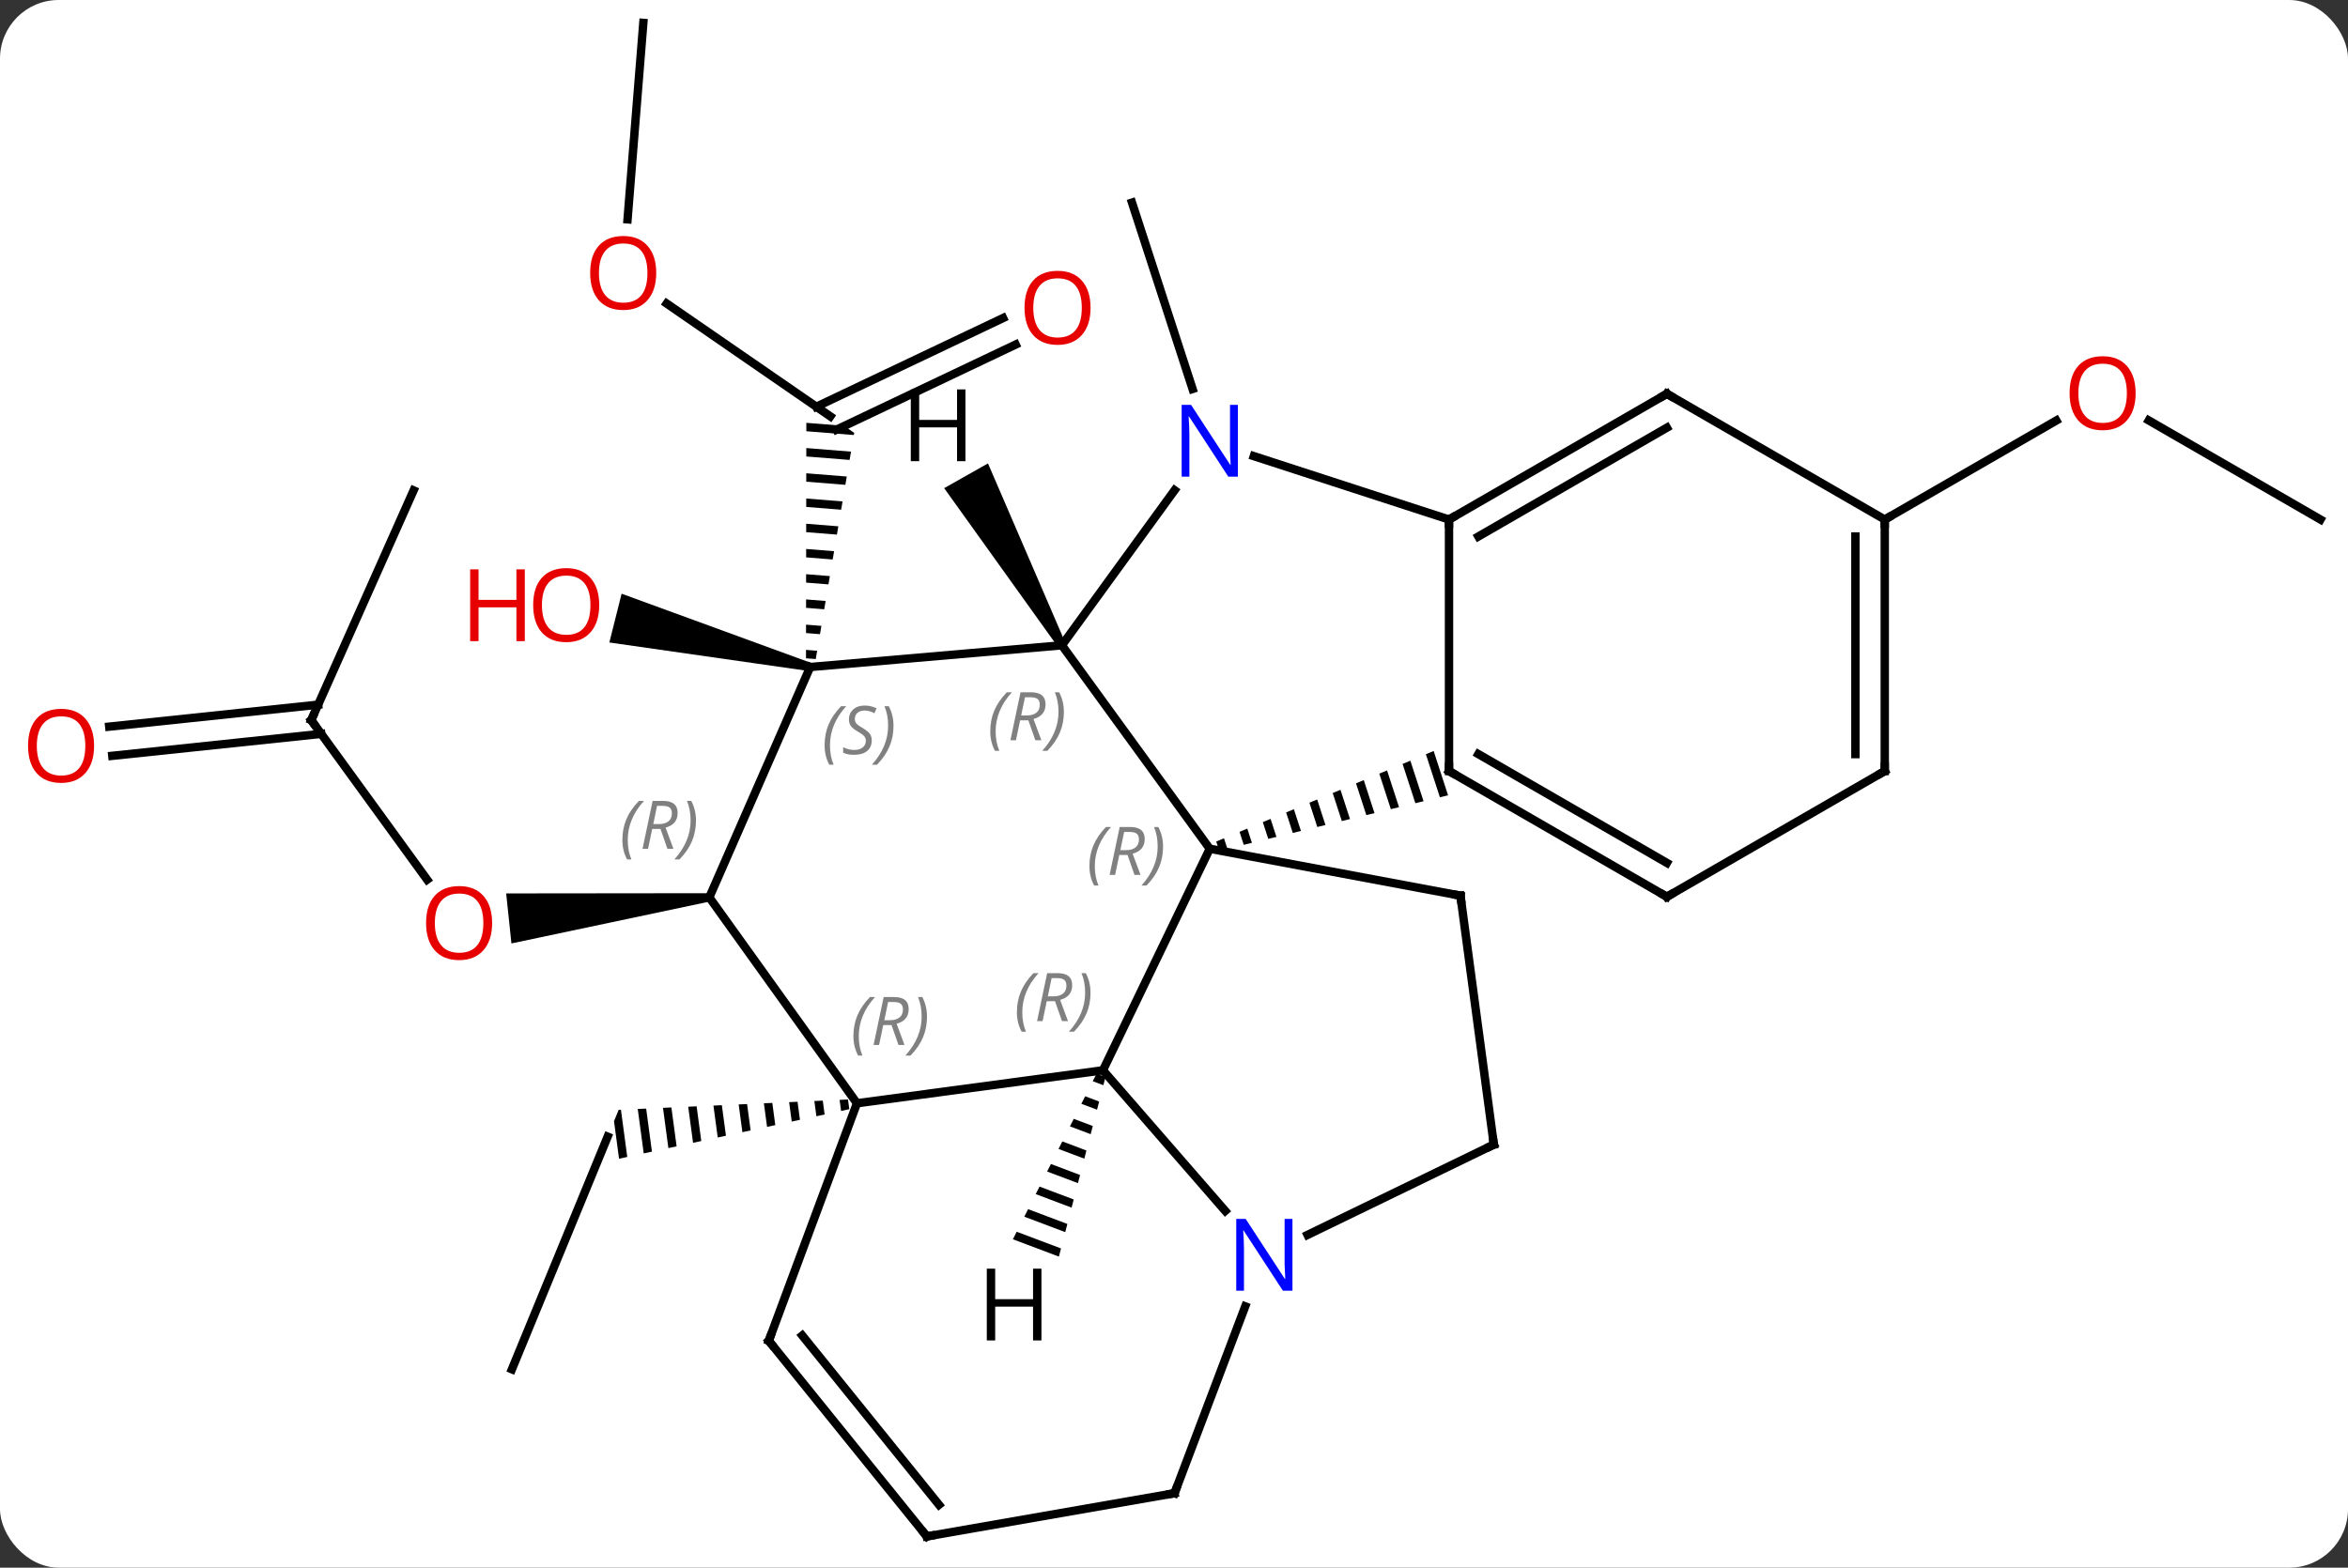 <svg width="280" viewBox="0 0 280 187" style="fill-opacity:1; color-rendering:auto; color-interpolation:auto; text-rendering:auto; stroke:black; stroke-linecap:square; stroke-miterlimit:10; shape-rendering:auto; stroke-opacity:1; fill:black; stroke-dasharray:none; font-weight:normal; stroke-width:1; font-family:'Open Sans'; font-style:normal; stroke-linejoin:miter; font-size:12; stroke-dashoffset:0; image-rendering:auto;" height="187" class="cas-substance-image" xmlns:xlink="http://www.w3.org/1999/xlink" xmlns="http://www.w3.org/2000/svg"><rect x="0" y="0" width="280" height="187" fill="#333333" stroke="none"/><svg class="cas-substance-single-component"><rect y="0" x="0" width="280" stroke="none" ry="7" rx="7" height="187" fill="white" class="cas-substance-group"/><svg y="0" x="0" width="280" viewBox="0 0 280 187" style="fill:black;" height="187" class="cas-substance-single-component-image"><svg><g><g transform="translate(142,93)" style="text-rendering:geometricPrecision; color-rendering:optimizeQuality; color-interpolation:linearRGB; stroke-linecap:butt; image-rendering:optimizeQuality;"><line y2="70.335" y1="42.591" x2="-80.955" x1="-69.54" style="fill:none;"/><path style="stroke:none;" d="M-40.876 38.154 L-41.879 38.199 L-41.879 38.199 L-41.701 39.521 L-40.721 39.31 L-40.721 39.31 L-40.876 38.154 ZM-43.885 38.289 L-44.888 38.335 L-44.888 38.335 L-44.643 40.154 L-43.663 39.943 L-43.663 39.943 L-43.885 38.289 ZM-46.893 38.425 L-47.896 38.47 L-47.896 38.47 L-47.585 40.787 L-47.585 40.787 L-46.604 40.576 L-46.604 40.576 L-46.893 38.425 ZM-49.902 38.561 L-50.905 38.606 L-50.905 38.606 L-50.527 41.42 L-50.527 41.42 L-49.546 41.209 L-49.546 41.209 L-49.902 38.561 ZM-52.91 38.697 L-53.913 38.742 L-53.913 38.742 L-53.469 42.053 L-53.469 42.053 L-52.488 41.842 L-52.91 38.697 ZM-55.919 38.832 L-56.922 38.878 L-56.922 38.878 L-56.411 42.686 L-56.411 42.686 L-55.43 42.475 L-55.43 42.475 L-55.919 38.832 ZM-58.928 38.968 L-59.931 39.013 L-59.352 43.319 L-59.352 43.319 L-58.372 43.108 L-58.372 43.108 L-58.928 38.968 ZM-61.936 39.104 L-62.939 39.149 L-62.939 39.149 L-62.294 43.952 L-62.294 43.952 L-61.314 43.741 L-61.314 43.741 L-61.936 39.104 ZM-64.945 39.24 L-65.948 39.285 L-65.948 39.285 L-65.236 44.585 L-64.256 44.374 L-64.256 44.374 L-64.945 39.24 ZM-67.954 39.375 L-68.222 39.387 L-68.222 39.387 L-68.222 39.387 L-68.222 39.387 L-68.779 40.742 L-68.178 45.218 L-67.198 45.007 L-67.198 45.007 L-67.954 39.375 Z"/><line y2="-56.788" y1="-43.335" x2="-62.495" x1="-42.987" style="fill:none;"/><line y2="-51.901" y1="-41.754" x2="-20.881" x1="-42.236" style="fill:none;"/><line y2="-55.062" y1="-44.482" x2="-22.383" x1="-44.65" style="fill:none;"/><path style="stroke:none;" d="M-45.843 -42.562 L-45.844 -41.559 L-45.844 -41.559 L-40.18 -41.106 L-40.18 -41.106 L-40.135 -41.368 L-40.135 -41.368 L-40.135 -41.368 L-41.345 -42.203 L-41.345 -42.203 L-45.843 -42.562 ZM-45.847 -39.553 L-45.849 -38.55 L-45.849 -38.55 L-40.684 -38.137 L-40.684 -38.137 L-40.516 -39.127 L-40.516 -39.127 L-45.847 -39.553 ZM-45.852 -36.544 L-45.853 -35.541 L-45.853 -35.541 L-41.189 -35.168 L-41.189 -35.168 L-41.021 -36.157 L-41.021 -36.157 L-45.852 -36.544 ZM-45.856 -33.534 L-45.858 -32.531 L-45.858 -32.531 L-41.693 -32.198 L-41.693 -32.198 L-41.525 -33.188 L-41.525 -33.188 L-45.856 -33.534 ZM-45.86 -30.525 L-45.862 -29.522 L-42.198 -29.229 L-42.198 -29.229 L-42.03 -30.219 L-42.03 -30.219 L-45.86 -30.525 ZM-45.865 -27.516 L-45.866 -26.513 L-45.866 -26.513 L-42.702 -26.26 L-42.702 -26.26 L-42.534 -27.25 L-42.534 -27.25 L-45.865 -27.516 ZM-45.869 -24.506 L-45.871 -23.503 L-45.871 -23.503 L-43.207 -23.291 L-43.039 -24.28 L-43.039 -24.28 L-45.869 -24.506 ZM-45.874 -21.497 L-45.875 -20.494 L-45.875 -20.494 L-43.712 -20.321 L-43.712 -20.321 L-43.543 -21.311 L-43.543 -21.311 L-45.874 -21.497 ZM-45.878 -18.488 L-45.88 -17.485 L-45.88 -17.485 L-44.216 -17.352 L-44.048 -18.342 L-44.048 -18.342 L-45.878 -18.488 ZM-45.883 -15.479 L-45.884 -14.476 L-44.721 -14.383 L-44.721 -14.383 L-44.553 -15.372 L-44.553 -15.372 L-45.883 -15.479 Z"/><line y2="-90.27" y1="-66.836" x2="-65.283" x1="-67.164" style="fill:none;"/><path style="stroke:none;" d="M-45.265 -13.919 L-45.509 -12.949 L-69.335 -16.361 L-67.872 -22.18 Z"/><line y2="-46.604" y1="-68.829" x2="0.215" x1="-7.008" style="fill:none;"/><line y2="-7.095" y1="11.931" x2="-104.883" x1="-91.063" style="fill:none;"/><path style="stroke:none;" d="M-57.466 13.546 L-57.362 14.54 L-81.012 19.539 L-81.639 13.572 Z"/><line y2="-34.5" y1="-7.095" x2="-92.679" x1="-104.883" style="fill:none;"/><line y2="-6.323" y1="-8.941" x2="-128.974" x1="-104.061" style="fill:none;"/><line y2="-2.842" y1="-5.46" x2="-128.609" x1="-103.695" style="fill:none;"/><line y2="-31.026" y1="-42.847" x2="134.718" x1="114.243" style="fill:none;"/><line y2="-31.026" y1="-42.837" x2="82.758" x1="103.215" style="fill:none;"/><line y2="34.671" y1="8.244" x2="-10.473" x1="2.265" style="fill:none;"/><line y2="-16.026" y1="8.244" x2="-15.369" x1="2.265" style="fill:none;"/><path style="stroke:none;" d="M28.963 -3.417 L28.038 -3.032 L29.708 2.104 L30.682 1.867 L28.963 -3.417 ZM26.186 -2.26 L25.259 -1.875 L26.784 2.812 L27.759 2.576 L26.186 -2.26 ZM23.407 -1.103 L22.482 -0.717 L23.86 3.521 L24.835 3.285 L23.407 -1.103 ZM20.63 0.054 L19.703 0.44 L20.936 4.23 L21.911 3.994 L21.911 3.994 L20.63 0.054 ZM17.852 1.211 L16.925 1.597 L16.925 1.597 L18.012 4.939 L18.987 4.703 L18.987 4.703 L17.852 1.211 ZM15.073 2.369 L14.148 2.754 L14.148 2.754 L15.089 5.648 L15.089 5.648 L16.063 5.412 L15.073 2.369 ZM12.296 3.526 L11.37 3.912 L11.37 3.912 L12.165 6.357 L12.165 6.357 L13.139 6.12 L13.139 6.12 L12.296 3.526 ZM9.518 4.683 L8.591 5.069 L9.241 7.066 L9.241 7.066 L10.216 6.829 L10.216 6.829 L9.518 4.683 ZM6.739 5.84 L5.814 6.226 L5.814 6.226 L6.317 7.774 L6.317 7.774 L7.292 7.538 L7.292 7.538 L6.739 5.84 ZM3.962 6.997 L3.035 7.383 L3.035 7.383 L3.393 8.483 L3.393 8.483 L4.368 8.247 L4.368 8.247 L3.962 6.997 Z"/><line y2="13.839" y1="8.244" x2="32.16" x1="2.265" style="fill:none;"/><line y2="38.604" y1="34.671" x2="-39.807" x1="-10.473" style="fill:none;"/><line y2="51.442" y1="34.671" x2="4.111" x1="-10.473" style="fill:none;"/><line y2="-13.434" y1="-16.026" x2="-45.387" x1="-15.369" style="fill:none;"/><line y2="-34.522" y1="-16.026" x2="-1.93" x1="-15.369" style="fill:none;"/><line y2="-31.026" y1="-1.026" x2="30.795" x1="30.795" style="fill:none;"/><line y2="13.974" y1="-1.026" x2="56.775" x1="30.795" style="fill:none;"/><line y2="9.932" y1="-3.047" x2="56.775" x1="34.295" style="fill:none;"/><line y2="43.53" y1="13.839" x2="36.141" x1="32.16" style="fill:none;"/><line y2="14.043" y1="38.604" x2="-57.414" x1="-39.807" style="fill:none;"/><line y2="66.936" y1="38.604" x2="-50.322" x1="-39.807" style="fill:none;"/><line y2="43.53" y1="54.306" x2="36.141" x1="13.926" style="fill:none;"/><line y2="85.119" y1="62.832" x2="-1.935" x1="6.495" style="fill:none;"/><line y2="14.043" y1="-13.434" x2="-57.414" x1="-45.387" style="fill:none;"/><line y2="-31.026" y1="-38.589" x2="30.795" x1="7.519" style="fill:none;"/><line y2="-46.026" y1="-31.026" x2="56.775" x1="30.795" style="fill:none;"/><line y2="-41.984" y1="-29.005" x2="56.775" x1="34.295" style="fill:none;"/><line y2="-1.026" y1="13.974" x2="82.758" x1="56.775" style="fill:none;"/><line y2="90.27" y1="66.936" x2="-31.476" x1="-50.322" style="fill:none;"/><line y2="86.499" y1="66.309" x2="-30.023" x1="-46.33" style="fill:none;"/><line y2="90.27" y1="85.119" x2="-31.476" x1="-1.935" style="fill:none;"/><line y2="-31.026" y1="-46.026" x2="82.758" x1="56.775" style="fill:none;"/><line y2="-31.026" y1="-1.026" x2="82.758" x1="82.758" style="fill:none;"/><line y2="-29.005" y1="-3.047" x2="79.258" x1="79.258" style="fill:none;"/><path style="stroke:none;" d="M-11.234 35.074 L-11.687 35.972 L-11.687 35.972 L-10.421 36.449 L-10.421 36.449 L-10.168 35.476 L-10.168 35.476 L-11.234 35.074 ZM-12.595 37.768 L-13.048 38.666 L-13.048 38.666 L-11.179 39.37 L-11.179 39.37 L-10.926 38.397 L-10.926 38.397 L-12.595 37.768 ZM-13.955 40.461 L-14.409 41.359 L-14.409 41.359 L-11.937 42.291 L-11.684 41.317 L-11.684 41.317 L-13.955 40.461 ZM-15.316 43.155 L-15.77 44.053 L-15.77 44.053 L-12.695 45.212 L-12.695 45.212 L-12.443 44.238 L-12.443 44.238 L-15.316 43.155 ZM-16.677 45.848 L-17.131 46.746 L-17.131 46.746 L-13.453 48.132 L-13.453 48.132 L-13.201 47.159 L-13.201 47.159 L-16.677 45.848 ZM-18.038 48.542 L-18.491 49.44 L-18.491 49.44 L-14.211 51.053 L-14.211 51.053 L-13.959 50.08 L-13.959 50.08 L-18.038 48.542 ZM-19.398 51.236 L-19.852 52.133 L-19.852 52.133 L-14.97 53.974 L-14.97 53.974 L-14.717 53 L-14.717 53 L-19.398 51.236 ZM-20.759 53.929 L-21.213 54.827 L-21.213 54.827 L-15.728 56.895 L-15.728 56.895 L-15.475 55.921 L-15.475 55.921 L-20.759 53.929 Z"/><path style="stroke:none;" d="M-14.934 -16.272 L-15.804 -15.78 L-29.408 -34.771 L-24.184 -37.723 Z"/></g><g transform="translate(142,93)" style="fill:rgb(230,0,0); text-rendering:geometricPrecision; color-rendering:optimizeQuality; image-rendering:optimizeQuality; font-family:'Open Sans'; stroke:rgb(230,0,0); color-interpolation:linearRGB;"><path style="stroke:none;" d="M-63.745 -60.436 Q-63.745 -58.374 -64.785 -57.194 Q-65.824 -56.014 -67.667 -56.014 Q-69.558 -56.014 -70.589 -57.178 Q-71.621 -58.343 -71.621 -60.452 Q-71.621 -62.546 -70.589 -63.694 Q-69.558 -64.843 -67.667 -64.843 Q-65.808 -64.843 -64.777 -63.671 Q-63.745 -62.499 -63.745 -60.436 ZM-70.574 -60.436 Q-70.574 -58.702 -69.831 -57.796 Q-69.089 -56.889 -67.667 -56.889 Q-66.246 -56.889 -65.519 -57.788 Q-64.792 -58.686 -64.792 -60.436 Q-64.792 -62.171 -65.519 -63.061 Q-66.246 -63.952 -67.667 -63.952 Q-69.089 -63.952 -69.831 -63.053 Q-70.574 -62.155 -70.574 -60.436 Z"/><path style="stroke:none;" d="M-11.95 -56.281 Q-11.95 -54.219 -12.99 -53.039 Q-14.029 -51.859 -15.872 -51.859 Q-17.763 -51.859 -18.794 -53.023 Q-19.826 -54.188 -19.826 -56.297 Q-19.826 -58.391 -18.794 -59.539 Q-17.763 -60.688 -15.872 -60.688 Q-14.013 -60.688 -12.982 -59.516 Q-11.95 -58.344 -11.95 -56.281 ZM-18.779 -56.281 Q-18.779 -54.547 -18.036 -53.641 Q-17.294 -52.734 -15.872 -52.734 Q-14.45 -52.734 -13.724 -53.633 Q-12.997 -54.531 -12.997 -56.281 Q-12.997 -58.016 -13.724 -58.906 Q-14.45 -59.797 -15.872 -59.797 Q-17.294 -59.797 -18.036 -58.898 Q-18.779 -58 -18.779 -56.281 Z"/><path style="stroke:none;" d="M-70.543 -20.818 Q-70.543 -18.756 -71.583 -17.576 Q-72.622 -16.396 -74.465 -16.396 Q-76.356 -16.396 -77.387 -17.561 Q-78.418 -18.725 -78.418 -20.834 Q-78.418 -22.928 -77.387 -24.076 Q-76.356 -25.225 -74.465 -25.225 Q-72.606 -25.225 -71.575 -24.053 Q-70.543 -22.881 -70.543 -20.818 ZM-77.372 -20.818 Q-77.372 -19.084 -76.629 -18.178 Q-75.887 -17.271 -74.465 -17.271 Q-73.043 -17.271 -72.317 -18.17 Q-71.59 -19.068 -71.59 -20.818 Q-71.59 -22.553 -72.317 -23.443 Q-73.043 -24.334 -74.465 -24.334 Q-75.887 -24.334 -76.629 -23.436 Q-77.372 -22.537 -77.372 -20.818 Z"/><path style="stroke:none;" d="M-79.418 -16.521 L-80.418 -16.521 L-80.418 -20.553 L-84.934 -20.553 L-84.934 -16.521 L-85.934 -16.521 L-85.934 -25.084 L-84.934 -25.084 L-84.934 -21.443 L-80.418 -21.443 L-80.418 -25.084 L-79.418 -25.084 L-79.418 -16.521 Z"/><path style="stroke:none;" d="M-83.314 17.108 Q-83.314 19.17 -84.354 20.35 Q-85.393 21.53 -87.236 21.53 Q-89.127 21.53 -90.158 20.366 Q-91.189 19.201 -91.189 17.092 Q-91.189 14.998 -90.158 13.85 Q-89.127 12.701 -87.236 12.701 Q-85.377 12.701 -84.346 13.873 Q-83.314 15.045 -83.314 17.108 ZM-90.143 17.108 Q-90.143 18.842 -89.4 19.748 Q-88.658 20.655 -87.236 20.655 Q-85.814 20.655 -85.088 19.756 Q-84.361 18.858 -84.361 17.108 Q-84.361 15.373 -85.088 14.483 Q-85.814 13.592 -87.236 13.592 Q-88.658 13.592 -89.4 14.491 Q-90.143 15.389 -90.143 17.108 Z"/></g><g transform="translate(142,93)" style="stroke-linecap:butt; text-rendering:geometricPrecision; color-rendering:optimizeQuality; image-rendering:optimizeQuality; font-family:'Open Sans'; color-interpolation:linearRGB; stroke-miterlimit:5;"><path style="fill:none;" d="M-104.589 -6.691 L-104.883 -7.095 L-104.68 -7.552"/><path style="fill:rgb(230,0,0); stroke:none;" d="M-130.78 -4.03 Q-130.78 -1.968 -131.82 -0.788 Q-132.859 0.392 -134.702 0.392 Q-136.593 0.392 -137.624 -0.772 Q-138.655 -1.937 -138.655 -4.046 Q-138.655 -6.14 -137.624 -7.288 Q-136.593 -8.437 -134.702 -8.437 Q-132.843 -8.437 -131.812 -7.265 Q-130.78 -6.093 -130.78 -4.03 ZM-137.609 -4.03 Q-137.609 -2.296 -136.866 -1.39 Q-136.124 -0.483 -134.702 -0.483 Q-133.28 -0.483 -132.554 -1.382 Q-131.827 -2.28 -131.827 -4.03 Q-131.827 -5.765 -132.554 -6.655 Q-133.28 -7.546 -134.702 -7.546 Q-136.124 -7.546 -136.866 -6.647 Q-137.609 -5.749 -137.609 -4.03 Z"/><path style="fill:rgb(230,0,0); stroke:none;" d="M112.675 -46.096 Q112.675 -44.034 111.636 -42.854 Q110.597 -41.674 108.754 -41.674 Q106.863 -41.674 105.832 -42.839 Q104.8 -44.003 104.8 -46.112 Q104.8 -48.206 105.832 -49.354 Q106.863 -50.503 108.754 -50.503 Q110.613 -50.503 111.644 -49.331 Q112.675 -48.159 112.675 -46.096 ZM105.847 -46.096 Q105.847 -44.362 106.59 -43.456 Q107.332 -42.549 108.754 -42.549 Q110.175 -42.549 110.902 -43.448 Q111.629 -44.346 111.629 -46.096 Q111.629 -47.831 110.902 -48.721 Q110.175 -49.612 108.754 -49.612 Q107.332 -49.612 106.59 -48.714 Q105.847 -47.815 105.847 -46.096 Z"/></g><g transform="translate(142,93)" style="stroke-linecap:butt; font-size:8.4px; fill:gray; text-rendering:geometricPrecision; image-rendering:optimizeQuality; color-rendering:optimizeQuality; font-family:'Open Sans'; font-style:italic; stroke:gray; color-interpolation:linearRGB; stroke-miterlimit:5;"><path style="stroke:none;" d="M-12.084 10.303 Q-12.084 8.975 -11.615 7.85 Q-11.146 6.725 -10.115 5.647 L-9.505 5.647 Q-10.474 6.709 -10.959 7.881 Q-11.443 9.053 -11.443 10.287 Q-11.443 11.615 -11.005 12.631 L-11.521 12.631 Q-12.084 11.6 -12.084 10.303 ZM-8.524 8.99 L-9.024 11.365 L-9.68 11.365 L-8.477 5.647 L-7.227 5.647 Q-5.492 5.647 -5.492 7.084 Q-5.492 8.443 -6.93 8.834 L-5.992 11.365 L-6.711 11.365 L-7.539 8.99 L-8.524 8.99 ZM-7.945 6.24 Q-8.336 8.162 -8.399 8.412 L-7.742 8.412 Q-6.992 8.412 -6.586 8.084 Q-6.18 7.756 -6.18 7.131 Q-6.18 6.662 -6.438 6.451 Q-6.695 6.24 -7.289 6.24 L-7.945 6.24 ZM-3.306 7.99 Q-3.306 9.318 -3.783 10.451 Q-4.259 11.584 -5.275 12.631 L-5.884 12.631 Q-3.947 10.475 -3.947 7.99 Q-3.947 6.662 -4.384 5.647 L-3.869 5.647 Q-3.306 6.709 -3.306 7.99 Z"/><path style="stroke:none;" d="M-20.733 27.74 Q-20.733 26.412 -20.264 25.287 Q-19.795 24.162 -18.764 23.084 L-18.154 23.084 Q-19.123 24.146 -19.608 25.318 Q-20.092 26.49 -20.092 27.724 Q-20.092 29.052 -19.654 30.068 L-20.17 30.068 Q-20.733 29.037 -20.733 27.74 ZM-17.172 26.427 L-17.672 28.802 L-18.329 28.802 L-17.126 23.084 L-15.876 23.084 Q-14.141 23.084 -14.141 24.521 Q-14.141 25.881 -15.579 26.271 L-14.641 28.802 L-15.36 28.802 L-16.188 26.427 L-17.172 26.427 ZM-16.594 23.677 Q-16.985 25.599 -17.047 25.849 L-16.391 25.849 Q-15.641 25.849 -15.235 25.521 Q-14.829 25.193 -14.829 24.568 Q-14.829 24.099 -15.087 23.888 Q-15.344 23.677 -15.938 23.677 L-16.594 23.677 ZM-11.955 25.427 Q-11.955 26.756 -12.432 27.888 Q-12.908 29.021 -13.924 30.068 L-14.533 30.068 Q-12.596 27.912 -12.596 25.427 Q-12.596 24.099 -13.033 23.084 L-12.518 23.084 Q-11.955 24.146 -11.955 25.427 Z"/><path style="stroke:none;" d="M-23.91 -5.765 Q-23.91 -7.093 -23.441 -8.218 Q-22.972 -9.343 -21.941 -10.421 L-21.331 -10.421 Q-22.3 -9.358 -22.785 -8.187 Q-23.269 -7.015 -23.269 -5.78 Q-23.269 -4.452 -22.831 -3.437 L-23.347 -3.437 Q-23.91 -4.468 -23.91 -5.765 ZM-20.35 -7.077 L-20.85 -4.702 L-21.506 -4.702 L-20.303 -10.421 L-19.053 -10.421 Q-17.318 -10.421 -17.318 -8.983 Q-17.318 -7.624 -18.756 -7.233 L-17.818 -4.702 L-18.537 -4.702 L-19.365 -7.077 L-20.35 -7.077 ZM-19.771 -9.827 Q-20.162 -7.905 -20.225 -7.655 L-19.568 -7.655 Q-18.818 -7.655 -18.412 -7.983 Q-18.006 -8.312 -18.006 -8.937 Q-18.006 -9.405 -18.264 -9.616 Q-18.521 -9.827 -19.115 -9.827 L-19.771 -9.827 ZM-15.132 -8.077 Q-15.132 -6.749 -15.609 -5.616 Q-16.085 -4.483 -17.101 -3.437 L-17.71 -3.437 Q-15.773 -5.593 -15.773 -8.077 Q-15.773 -9.405 -16.21 -10.421 L-15.695 -10.421 Q-15.132 -9.358 -15.132 -8.077 Z"/><path style="fill:none; stroke:black;" d="M30.795 -1.526 L30.795 -1.026 L31.228 -0.776"/><path style="fill:none; stroke:black;" d="M31.669 13.747 L32.16 13.839 L32.226 14.335"/><path style="stroke:none;" d="M-40.23 30.588 Q-40.23 29.26 -39.761 28.135 Q-39.292 27.01 -38.261 25.932 L-37.652 25.932 Q-38.621 26.994 -39.105 28.166 Q-39.589 29.338 -39.589 30.572 Q-39.589 31.901 -39.152 32.916 L-39.667 32.916 Q-40.23 31.885 -40.23 30.588 ZM-36.67 29.276 L-37.17 31.651 L-37.826 31.651 L-36.623 25.932 L-35.373 25.932 Q-33.639 25.932 -33.639 27.369 Q-33.639 28.729 -35.076 29.119 L-34.139 31.651 L-34.857 31.651 L-35.685 29.276 L-36.67 29.276 ZM-36.092 26.526 Q-36.482 28.447 -36.545 28.697 L-35.889 28.697 Q-35.139 28.697 -34.732 28.369 Q-34.326 28.041 -34.326 27.416 Q-34.326 26.947 -34.584 26.736 Q-34.842 26.526 -35.435 26.526 L-36.092 26.526 ZM-31.453 28.276 Q-31.453 29.604 -31.929 30.736 Q-32.406 31.869 -33.421 32.916 L-34.031 32.916 Q-32.093 30.76 -32.093 28.276 Q-32.093 26.947 -32.531 25.932 L-32.015 25.932 Q-31.453 26.994 -31.453 28.276 Z"/></g><g transform="translate(142,93)" style="stroke-linecap:butt; fill:rgb(0,5,255); text-rendering:geometricPrecision; color-rendering:optimizeQuality; image-rendering:optimizeQuality; font-family:'Open Sans'; stroke:rgb(0,5,255); color-interpolation:linearRGB; stroke-miterlimit:5;"><path style="stroke:none;" d="M12.127 60.961 L10.986 60.961 L6.298 53.774 L6.252 53.774 Q6.345 55.039 6.345 56.086 L6.345 60.961 L5.423 60.961 L5.423 52.399 L6.548 52.399 L11.22 59.555 L11.267 59.555 Q11.267 59.399 11.22 58.539 Q11.173 57.68 11.189 57.305 L11.189 52.399 L12.127 52.399 L12.127 60.961 Z"/></g><g transform="translate(142,93)" style="stroke-linecap:butt; font-size:8.4px; fill:gray; text-rendering:geometricPrecision; image-rendering:optimizeQuality; color-rendering:optimizeQuality; font-family:'Open Sans'; font-style:italic; stroke:gray; color-interpolation:linearRGB; stroke-miterlimit:5;"><path style="stroke:none;" d="M-43.667 -4.105 Q-43.667 -5.433 -43.199 -6.558 Q-42.73 -7.683 -41.699 -8.761 L-41.089 -8.761 Q-42.058 -7.699 -42.542 -6.527 Q-43.027 -5.355 -43.027 -4.12 Q-43.027 -2.792 -42.589 -1.777 L-43.105 -1.777 Q-43.667 -2.808 -43.667 -4.105 ZM-38.045 -4.699 Q-38.045 -3.87 -38.592 -3.417 Q-39.139 -2.964 -40.139 -2.964 Q-40.545 -2.964 -40.858 -3.019 Q-41.17 -3.074 -41.451 -3.214 L-41.451 -3.87 Q-40.826 -3.542 -40.123 -3.542 Q-39.498 -3.542 -39.123 -3.839 Q-38.748 -4.136 -38.748 -4.652 Q-38.748 -4.964 -38.951 -5.191 Q-39.154 -5.417 -39.717 -5.745 Q-40.311 -6.074 -40.537 -6.402 Q-40.764 -6.73 -40.764 -7.183 Q-40.764 -7.917 -40.248 -8.378 Q-39.733 -8.839 -38.889 -8.839 Q-38.514 -8.839 -38.178 -8.761 Q-37.842 -8.683 -37.467 -8.511 L-37.733 -7.917 Q-37.983 -8.073 -38.303 -8.159 Q-38.623 -8.245 -38.889 -8.245 Q-39.42 -8.245 -39.74 -7.972 Q-40.061 -7.699 -40.061 -7.23 Q-40.061 -7.027 -39.99 -6.878 Q-39.92 -6.73 -39.779 -6.597 Q-39.639 -6.464 -39.217 -6.214 Q-38.654 -5.87 -38.451 -5.675 Q-38.248 -5.48 -38.147 -5.245 Q-38.045 -5.011 -38.045 -4.699 ZM-35.45 -6.417 Q-35.45 -5.089 -35.927 -3.956 Q-36.404 -2.824 -37.419 -1.777 L-38.029 -1.777 Q-36.091 -3.933 -36.091 -6.417 Q-36.091 -7.745 -36.529 -8.761 L-36.013 -8.761 Q-35.45 -7.699 -35.45 -6.417 Z"/></g><g transform="translate(142,93)" style="stroke-linecap:butt; fill:rgb(0,5,255); text-rendering:geometricPrecision; color-rendering:optimizeQuality; image-rendering:optimizeQuality; font-family:'Open Sans'; stroke:rgb(0,5,255); color-interpolation:linearRGB; stroke-miterlimit:5;"><path style="stroke:none;" d="M5.617 -36.14 L4.476 -36.14 L-0.212 -43.327 L-0.258 -43.327 Q-0.165 -42.062 -0.165 -41.015 L-0.165 -36.14 L-1.087 -36.14 L-1.087 -44.702 L0.038 -44.702 L4.71 -37.546 L4.757 -37.546 Q4.757 -37.702 4.71 -38.562 Q4.663 -39.421 4.679 -39.796 L4.679 -44.702 L5.617 -44.702 L5.617 -36.14 Z"/><path style="fill:none; stroke:black;" d="M31.228 -31.276 L30.795 -31.026 L30.795 -30.526"/><path style="fill:none; stroke:black;" d="M56.342 13.724 L56.775 13.974 L57.208 13.724"/><path style="fill:none; stroke:black;" d="M36.075 43.034 L36.141 43.53 L35.691 43.748"/></g><g transform="translate(142,93)" style="stroke-linecap:butt; font-size:8.4px; fill:gray; text-rendering:geometricPrecision; image-rendering:optimizeQuality; color-rendering:optimizeQuality; font-family:'Open Sans'; font-style:italic; stroke:gray; color-interpolation:linearRGB; stroke-miterlimit:5;"><path style="stroke:none;" d="M-67.782 7.192 Q-67.782 5.864 -67.313 4.739 Q-66.845 3.614 -65.813 2.535 L-65.204 2.535 Q-66.173 3.598 -66.657 4.77 Q-67.141 5.942 -67.141 7.176 Q-67.141 8.504 -66.704 9.52 L-67.22 9.52 Q-67.782 8.489 -67.782 7.192 ZM-64.222 5.879 L-64.722 8.254 L-65.378 8.254 L-64.175 2.535 L-62.925 2.535 Q-61.191 2.535 -61.191 3.973 Q-61.191 5.332 -62.628 5.723 L-61.691 8.254 L-62.41 8.254 L-63.238 5.879 L-64.222 5.879 ZM-63.644 3.129 Q-64.034 5.051 -64.097 5.301 L-63.441 5.301 Q-62.691 5.301 -62.285 4.973 Q-61.878 4.645 -61.878 4.02 Q-61.878 3.551 -62.136 3.34 Q-62.394 3.129 -62.988 3.129 L-63.644 3.129 ZM-59.005 4.879 Q-59.005 6.207 -59.481 7.34 Q-59.958 8.473 -60.974 9.52 L-61.583 9.52 Q-59.645 7.364 -59.645 4.879 Q-59.645 3.551 -60.083 2.535 L-59.567 2.535 Q-59.005 3.598 -59.005 4.879 Z"/><path style="fill:none; stroke:black;" d="M-50.148 66.467 L-50.322 66.936 L-50.008 67.325"/><path style="fill:none; stroke:black;" d="M-1.758 84.651 L-1.935 85.119 L-2.428 85.205"/><path style="fill:none; stroke:black;" d="M56.342 -45.776 L56.775 -46.026 L57.208 -45.776"/><path style="fill:none; stroke:black;" d="M82.325 -0.776 L82.758 -1.026 L82.758 -1.526"/><path style="fill:none; stroke:black;" d="M-31.79 89.881 L-31.476 90.27 L-30.983 90.184"/><path style="fill:none; stroke:black;" d="M82.758 -30.526 L82.758 -31.026 L83.191 -31.276"/></g><g transform="translate(142,93)" style="stroke-linecap:butt; text-rendering:geometricPrecision; color-rendering:optimizeQuality; image-rendering:optimizeQuality; font-family:'Open Sans'; color-interpolation:linearRGB; stroke-miterlimit:5;"><path style="stroke:none;" d="M-17.808 66.895 L-18.808 66.895 L-18.808 62.864 L-23.324 62.864 L-23.324 66.895 L-24.324 66.895 L-24.324 58.333 L-23.324 58.333 L-23.324 61.973 L-18.808 61.973 L-18.808 58.333 L-17.808 58.333 L-17.808 66.895 Z"/><path style="stroke:none;" d="M-26.871 -37.988 L-27.871 -37.988 L-27.871 -42.019 L-32.387 -42.019 L-32.387 -37.988 L-33.387 -37.988 L-33.387 -46.55 L-32.387 -46.55 L-32.387 -42.91 L-27.871 -42.91 L-27.871 -46.55 L-26.871 -46.55 L-26.871 -37.988 Z"/></g></g></svg></svg></svg></svg>